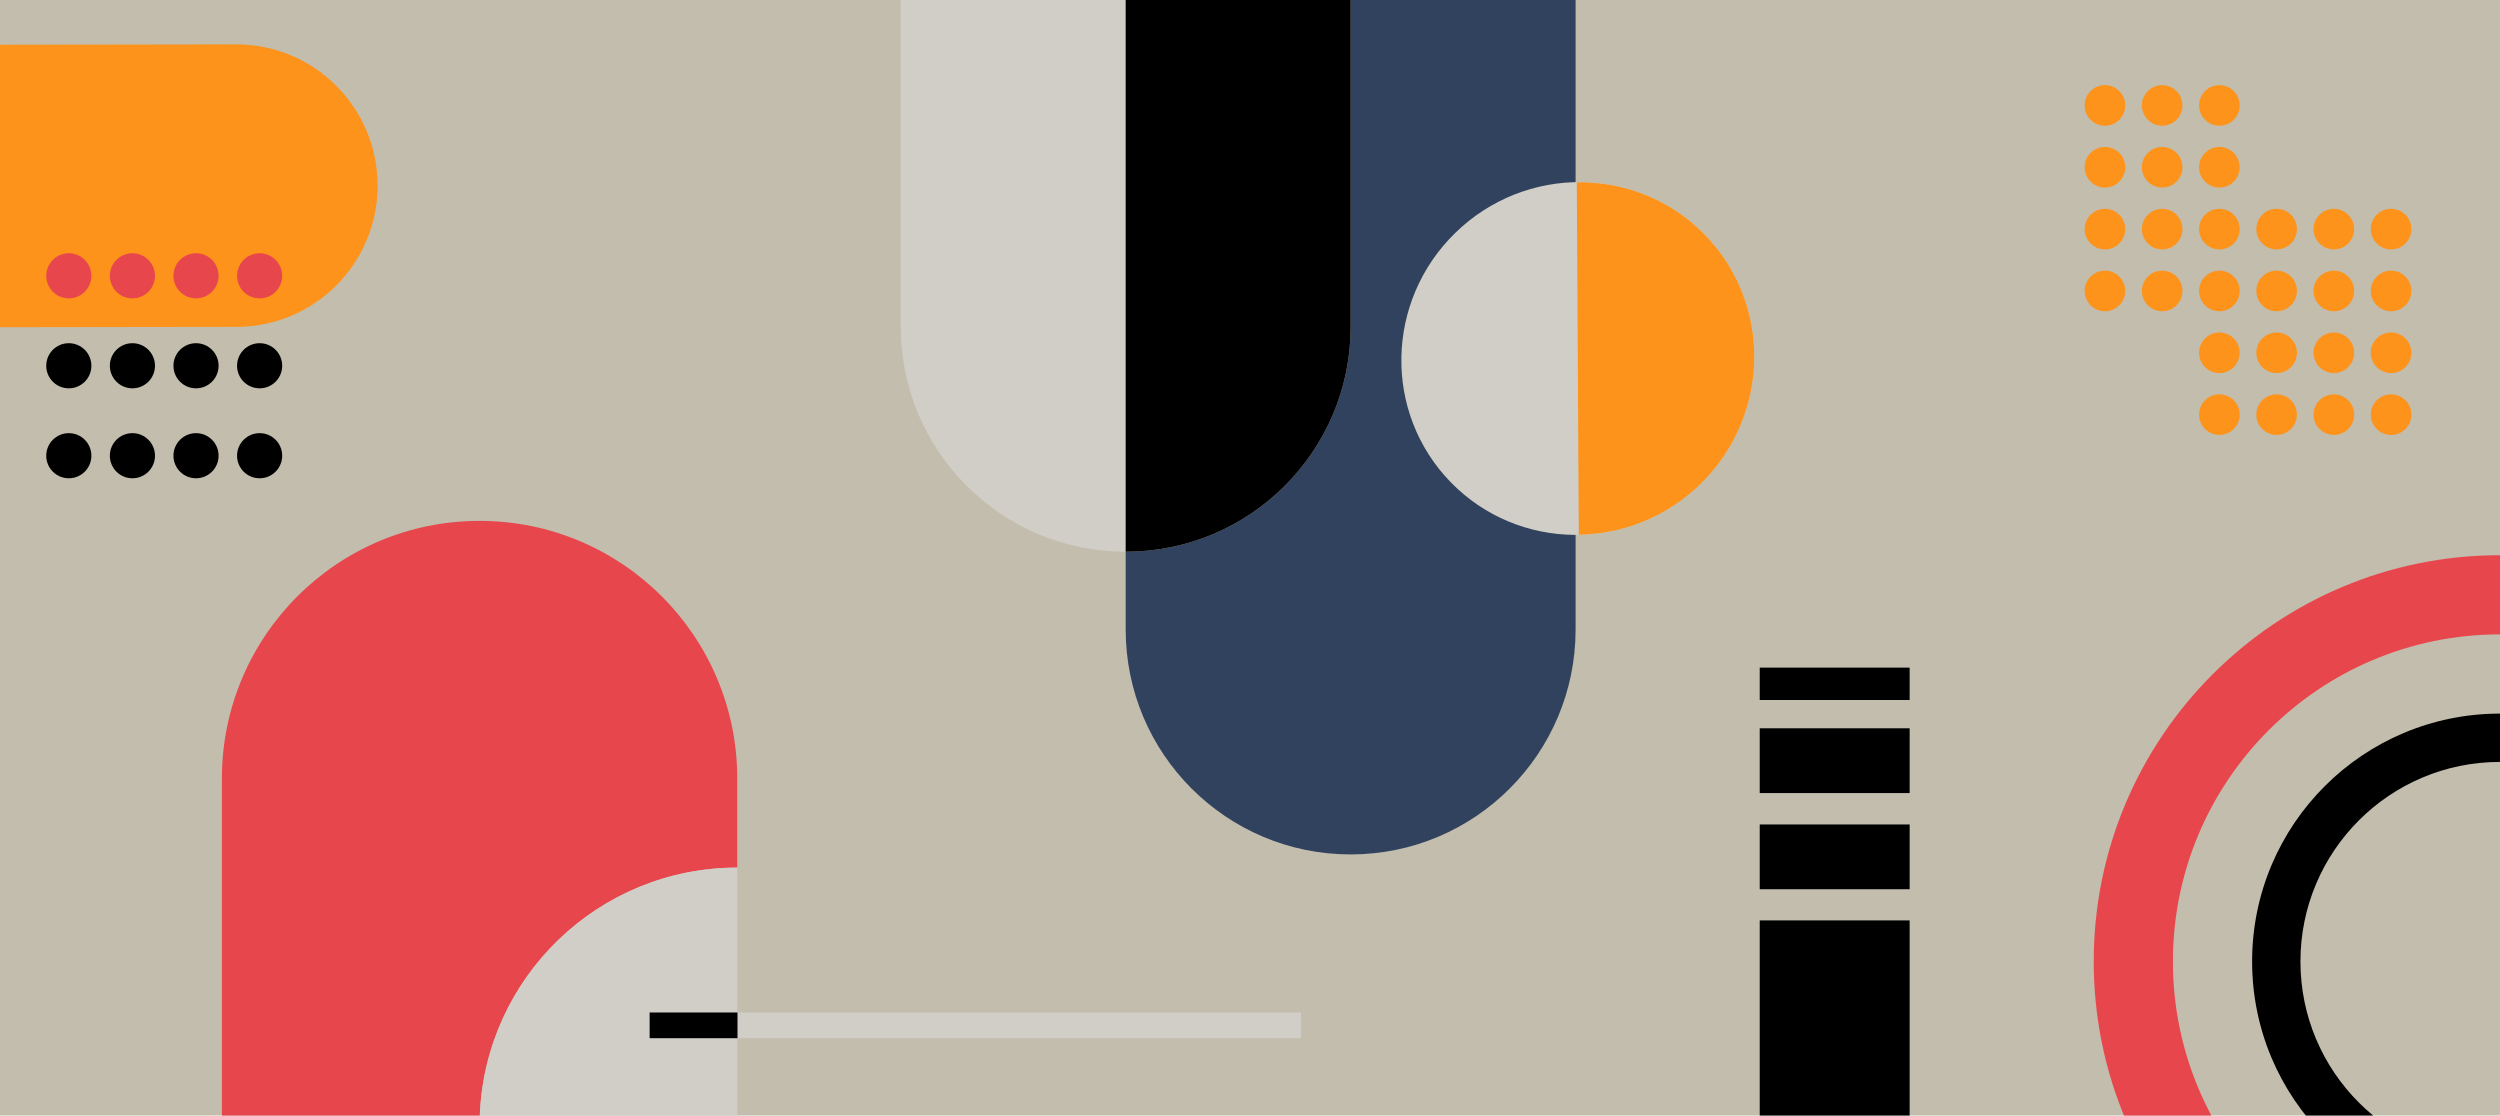 <?xml version="1.0" encoding="UTF-8" standalone="no"?>
<!-- Generator: Adobe Illustrator 27.5.0, SVG Export Plug-In . SVG Version: 6.00 Build 0)  -->

<svg
   version="1.1"
   x="0px"
   y="0px"
   viewBox="0 0 948 423"
   xml:space="preserve"
   id="svg58"
   sodipodi:docname="bottom.svg"
   inkscape:version="1.3.2 (091e20e, 2023-11-25)"
   width="948"
   height="423"
   xmlns:inkscape="http://www.inkscape.org/namespaces/inkscape"
   xmlns:sodipodi="http://sodipodi.sourceforge.net/DTD/sodipodi-0.dtd"
   xmlns:xlink="http://www.w3.org/1999/xlink"
   xmlns="http://www.w3.org/2000/svg"
   xmlns:svg="http://www.w3.org/2000/svg"><defs
   id="defs58">
	

		<defs
   id="defs1">
			<rect
   id="SVGID_1_"
   width="752"
   height="423"
   x="0"
   y="0" />
		</defs>
		<clipPath
   id="SVGID_00000129186441618515793110000010375839872262253997_">
			<use
   xlink:href="#SVGID_1_"
   style="overflow:visible"
   id="use1" />
		</clipPath>
		
		
		
		
		
		
		
		
		
	
			
				
			
		<clipPath
   clipPathUnits="userSpaceOnUse"
   id="clipPath58"><g
     id="g59"><use
       xlink:href="#SVGID_1_"
       style="overflow:visible"
       id="use59" /></g></clipPath><clipPath
   clipPathUnits="userSpaceOnUse"
   id="clipPath59"><g
     id="g60"
     transform="rotate(44.259)"><use
       xlink:href="#SVGID_1_"
       style="overflow:visible"
       id="use60" /></g></clipPath>
			
		<clipPath
   clipPathUnits="userSpaceOnUse"
   id="clipPath61"><g
     id="g62"><use
       xlink:href="#SVGID_1_"
       style="overflow:visible"
       id="use62" /></g></clipPath>
			
			
		<clipPath
   clipPathUnits="userSpaceOnUse"
   id="clipPath75"><g
     id="g76"><use
       xlink:href="#SVGID_1_"
       style="overflow:visible"
       id="use76" /></g></clipPath><clipPath
   clipPathUnits="userSpaceOnUse"
   id="clipPath76"><g
     id="g77"><use
       xlink:href="#SVGID_1_"
       style="overflow:visible"
       id="use77" /></g></clipPath>
			
			
			
		<clipPath
   clipPathUnits="userSpaceOnUse"
   id="clipPath78"><g
     id="g79"><use
       xlink:href="#SVGID_1_"
       style="overflow:visible"
       id="use79" /></g></clipPath><clipPath
   clipPathUnits="userSpaceOnUse"
   id="clipPath79"><g
     id="g80"><use
       xlink:href="#SVGID_1_"
       style="overflow:visible"
       id="use80" /></g></clipPath><clipPath
   clipPathUnits="userSpaceOnUse"
   id="clipPath80"><g
     id="g81"><use
       xlink:href="#SVGID_1_"
       style="overflow:visible"
       id="use81" /></g></clipPath>
			
			
		<clipPath
   clipPathUnits="userSpaceOnUse"
   id="clipPath82"><g
     id="g83"><use
       xlink:href="#SVGID_1_"
       style="overflow:visible"
       id="use83" /></g></clipPath><clipPath
   clipPathUnits="userSpaceOnUse"
   id="clipPath83"><g
     id="g84"><use
       xlink:href="#SVGID_1_"
       style="overflow:visible"
       id="use84" /></g></clipPath>
			
			
		<clipPath
   clipPathUnits="userSpaceOnUse"
   id="clipPath85"><g
     id="g86"><use
       xlink:href="#SVGID_1_"
       style="overflow:visible"
       id="use86" /></g></clipPath><clipPath
   clipPathUnits="userSpaceOnUse"
   id="clipPath86"><g
     id="g87"><use
       xlink:href="#SVGID_1_"
       style="overflow:visible"
       id="use87" /></g></clipPath>
			
		
				
				
				
			<clipPath
   clipPathUnits="userSpaceOnUse"
   id="clipPath90"><g
     id="g92"><g
       id="g91"><use
         xlink:href="#SVGID_1_"
         style="overflow:visible"
         id="use90" /></g></g></clipPath><clipPath
   clipPathUnits="userSpaceOnUse"
   id="clipPath92"><g
     id="g94"><g
       id="g93"><use
         xlink:href="#SVGID_1_"
         style="overflow:visible"
         id="use92" /></g></g></clipPath><clipPath
   clipPathUnits="userSpaceOnUse"
   id="clipPath94"><g
     id="g96"><g
       id="g95"><use
         xlink:href="#SVGID_1_"
         style="overflow:visible"
         id="use94" /></g></g></clipPath></defs><sodipodi:namedview
   id="namedview58"
   pagecolor="#505050"
   bordercolor="#eeeeee"
   borderopacity="1"
   inkscape:showpageshadow="0"
   inkscape:pageopacity="0"
   inkscape:pagecheckerboard="0"
   inkscape:deskcolor="#505050"
   inkscape:zoom="0.4481382"
   inkscape:cx="528.85471"
   inkscape:cy="100.41545"
   inkscape:window-width="1440"
   inkscape:window-height="847"
   inkscape:window-x="0"
   inkscape:window-y="25"
   inkscape:window-maximized="0"
   inkscape:current-layer="svg58" />


			
		
			
		
			
		
			
		
			
		
			
		<g
   id="BACKGROUND"
   style="fill:#c3bdad;fill-opacity:1"
   transform="scale(1.261,1)">
	<rect
   style="fill:#c3bdad;fill-opacity:1"
   width="752"
   height="423"
   id="rect1"
   x="0"
   y="0" />
</g><path
   style="fill:#e8464d;fill-opacity:1"
   d="M 627.969,364.593 C 627.969,296.091 683.5,240.562 752,240.562 v -30.03 c -85.085,0 -154.061,68.975 -154.061,154.061 0,85.086 68.976,154.061 154.061,154.061 v -30.03 c -68.5,0 -124.031,-55.532 -124.031,-124.031 z"
   id="path1"
   clip-path="url(#clipPath83)"
   transform="translate(196)" /><path
   style="fill:#000000;fill-opacity:1"
   d="m 676.327,364.593 c 0,-41.794 33.879,-75.675 75.673,-75.675 v -18.322 c -51.913,0 -93.997,42.083 -93.997,93.997 0,51.913 42.083,93.997 93.997,93.997 v -18.322 c -41.794,0 -75.673,-33.881 -75.673,-75.675 z"
   id="path2"
   clip-path="url(#clipPath82)"
   transform="translate(196)" /><path
   style="fill:#e8464d;fill-opacity:1"
   d="m 149.946,423 c 1.956,-52.244 44.903,-94.004 97.621,-94.004 v -33.768 c 0,-53.964 -43.744,-97.713 -97.711,-97.713 -53.967,0 -97.713,43.749 -97.713,97.713 L 52.14,423 Z"
   id="path3"
   clip-path="url(#clipPath76)"
   transform="translate(32)" /><path
   style="fill:#d1cec7;fill-opacity:1"
   d="m 247.567,423 v -94.004 c -52.717,0 -95.665,41.76 -97.621,94.004 z"
   id="path4"
   clip-path="url(#clipPath75)"
   transform="translate(32)" /><path
   style="fill:#31425e;fill-opacity:1"
   d="M 489.467,238.695 V 0 h -85.304 v 123.912 c 0,47.113 -38.193,85.304 -85.304,85.304 v 29.48 c 0,47.11 38.191,85.303 85.304,85.303 47.114,-0.001 85.304,-38.194 85.304,-85.304 z"
   id="path5"
   clip-path="url(#clipPath80)"
   transform="translate(108)" /><path
   style="fill:#d1cec7;fill-opacity:1"
   d="m 233.557,0 v 123.912 c 0,47.113 38.191,85.304 85.304,85.304 V 0 Z"
   id="path6"
   clip-path="url(#clipPath79)"
   transform="translate(108)" /><path
   style="fill:#000000;fill-opacity:1"
   d="M 404.164,123.912 V 0 H 318.86 v 209.215 c 47.111,0 85.304,-38.19 85.304,-85.303 z"
   id="path7"
   clip-path="url(#clipPath78)"
   transform="translate(108)" /><ellipse
   transform="rotate(-44.259,54,-132.791)"
   style="fill:#d1cec7;fill-opacity:1;stroke-width:1"
   cx="256.276"
   cy="439.543"
   rx="67.255"
   ry="66.539"
   id="ellipse7"
   clip-path="url(#clipPath59)" /><path
   style="fill:#fd931a;fill-opacity:1"
   d="M 538.47,89.014 C 525.246,75.443 507.579,68.84 489.92,69.13 l 0.764,133.643 c 16.588,-0.27 33.171,-6.612 46.055,-19.166 26.603,-25.924 27.378,-68.273 1.731,-94.593 z"
   id="path8"
   clip-path="url(#clipPath58)"
   transform="translate(108)" /><g
   clip-path="url(#SVGID_00000129186441618515793110000010375839872262253997_)"
   id="g11"
   style="fill:#fd931a;fill-opacity:1">
			<g
   id="g10"
   style="fill:#fd931a;fill-opacity:1">
				<g
   id="g9"
   style="fill:#fd931a;fill-opacity:1">
					<path
   style="fill:#fd931a;fill-opacity:1"
   d="m 89.551,16.829 -149.875,0.217 0.155,107.124 149.875,-0.217 C 119.29,123.91 143.233,99.897 143.19,70.313 143.148,40.734 119.135,16.786 89.551,16.829 Z"
   id="path9" />
				</g>
			</g>
		</g><g
   id="g17"
   clip-path="url(#clipPath94)"
   style="fill:#e8464d;fill-opacity:1">
					<g
   id="g16"
   style="fill:#e8464d;fill-opacity:1">
						<g
   id="g12"
   style="fill:#e8464d;fill-opacity:1">
							<path
   style="fill:#e8464d;fill-opacity:1"
   d="m 89.892,104.588 c 0,-4.728 3.832,-8.557 8.557,-8.557 4.728,0 8.559,3.83 8.559,8.557 0,4.728 -3.832,8.557 -8.559,8.557 -4.725,0 -8.557,-3.829 -8.557,-8.557 z"
   id="path11" />
						</g>
						<g
   id="g13"
   style="fill:#e8464d;fill-opacity:1">
							<path
   style="fill:#e8464d;fill-opacity:1"
   d="m 65.772,104.588 c 0,-4.728 3.832,-8.557 8.56,-8.557 4.725,0 8.557,3.83 8.557,8.557 0,4.728 -3.832,8.557 -8.557,8.557 -4.728,0 -8.56,-3.829 -8.56,-8.557 z"
   id="path12" />
						</g>
						<g
   id="g14"
   style="fill:#e8464d;fill-opacity:1">
							<path
   style="fill:#e8464d;fill-opacity:1"
   d="m 41.653,104.588 c 0,-4.728 3.832,-8.557 8.557,-8.557 4.728,0 8.56,3.83 8.56,8.557 0,4.728 -3.832,8.557 -8.56,8.557 -4.725,0 -8.557,-3.829 -8.557,-8.557 z"
   id="path13" />
						</g>
						<g
   id="g15"
   style="fill:#e8464d;fill-opacity:1">
							<path
   style="fill:#e8464d;fill-opacity:1"
   d="m 17.534,104.588 c 0,-4.728 3.832,-8.557 8.56,-8.557 4.725,0 8.557,3.83 8.557,8.557 0,4.728 -3.832,8.557 -8.557,8.557 -4.728,0 -8.56,-3.829 -8.56,-8.557 z"
   id="path14" />
						</g>
					</g>
				</g><g
   id="g20"
   clip-path="url(#clipPath92)"
   style="fill:#000000;fill-opacity:1">
					<path
   style="fill:#000000;fill-opacity:1"
   d="m 89.892,138.697 c 0,-4.727 3.832,-8.557 8.557,-8.557 4.728,0 8.559,3.83 8.559,8.557 0,4.728 -3.832,8.557 -8.559,8.557 -4.725,0.001 -8.557,-3.829 -8.557,-8.557 z"
   id="path17" />
					<path
   style="fill:#000000;fill-opacity:1"
   d="m 65.772,138.697 c 0,-4.727 3.832,-8.557 8.56,-8.557 4.725,0 8.557,3.83 8.557,8.557 0,4.728 -3.832,8.557 -8.557,8.557 -4.728,0.001 -8.56,-3.829 -8.56,-8.557 z"
   id="path18" />
					<path
   style="fill:#000000;fill-opacity:1"
   d="m 41.653,138.697 c 0,-4.727 3.832,-8.557 8.557,-8.557 4.728,0 8.56,3.83 8.56,8.557 0,4.728 -3.832,8.557 -8.56,8.557 -4.725,0.001 -8.557,-3.829 -8.557,-8.557 z"
   id="path19" />
					<path
   style="fill:#000000;fill-opacity:1"
   d="m 17.534,138.697 c 0,-4.727 3.832,-8.557 8.56,-8.557 4.725,0 8.557,3.83 8.557,8.557 0,4.728 -3.832,8.557 -8.557,8.557 -4.728,0.001 -8.56,-3.829 -8.56,-8.557 z"
   id="path20" />
				</g><g
   id="g24"
   clip-path="url(#clipPath90)"
   style="fill:#000000;fill-opacity:1">
					<path
   style="fill:#000000;fill-opacity:1"
   d="m 89.892,172.807 c 0,-4.727 3.832,-8.557 8.557,-8.557 4.728,0 8.559,3.83 8.559,8.557 0,4.728 -3.832,8.557 -8.559,8.557 -4.725,0 -8.557,-3.829 -8.557,-8.557 z"
   id="path21" />
					<path
   style="fill:#000000;fill-opacity:1"
   d="m 65.772,172.807 c 0,-4.727 3.832,-8.557 8.56,-8.557 4.725,0 8.557,3.83 8.557,8.557 0,4.728 -3.832,8.557 -8.557,8.557 -4.728,0 -8.56,-3.829 -8.56,-8.557 z"
   id="path22" />
					<path
   style="fill:#000000;fill-opacity:1"
   d="m 41.653,172.807 c 0,-4.727 3.832,-8.557 8.557,-8.557 4.728,0 8.56,3.83 8.56,8.557 0,4.728 -3.832,8.557 -8.56,8.557 -4.725,0 -8.557,-3.829 -8.557,-8.557 z"
   id="path23" />
					<path
   style="fill:#000000;fill-opacity:1"
   d="m 17.534,172.807 c 0,-4.727 3.832,-8.557 8.56,-8.557 4.725,0 8.557,3.83 8.557,8.557 0,4.728 -3.832,8.557 -8.557,8.557 -4.728,0 -8.56,-3.829 -8.56,-8.557 z"
   id="path24" />
				</g><g
   clip-path="url(#SVGID_00000129186441618515793110000010375839872262253997_)"
   id="g29"
   style="fill:#000000;fill-opacity:1"
   transform="translate(148)">
			<rect
   x="519.286"
   y="349.019"
   style="fill:#000000;fill-opacity:1"
   width="56.854"
   height="73.981"
   id="rect26" />
			<rect
   x="519.286"
   y="312.635"
   style="fill:#000000;fill-opacity:1"
   width="56.854"
   height="24.559"
   id="rect27" />
			<rect
   x="519.286"
   y="276.169"
   style="fill:#000000;fill-opacity:1"
   width="56.854"
   height="24.561"
   id="rect28" />
			<rect
   x="519.286"
   y="253.16"
   style="fill:#000000;fill-opacity:1"
   width="56.854"
   height="12.28"
   id="rect29" />
		</g><g
   id="g55"
   clip-path="url(#clipPath61)"
   style="fill:#fd931a;fill-opacity:1"
   transform="translate(170,25.339)">
				<g
   id="g31"
   style="fill:#fd931a;fill-opacity:1">
					<path
   style="fill:#fd931a;fill-opacity:1"
   d="m 635.896,14.638 c 0,4.253 -3.448,7.704 -7.701,7.704 -4.253,0 -7.7,-3.451 -7.7,-7.704 0,-4.252 3.448,-7.7 7.7,-7.7 4.253,0 7.701,3.448 7.701,7.7 z"
   id="path29" />
					<path
   style="fill:#fd931a;fill-opacity:1"
   d="m 657.593,14.638 c 0,4.253 -3.448,7.704 -7.697,7.704 -4.253,0 -7.7,-3.451 -7.7,-7.704 0,-4.252 3.448,-7.7 7.7,-7.7 4.25,0 7.697,3.448 7.697,7.7 z"
   id="path30" />
					<path
   style="fill:#fd931a;fill-opacity:1"
   d="m 679.294,14.638 c 0,4.253 -3.445,7.704 -7.697,7.704 -4.256,0 -7.703,-3.451 -7.703,-7.704 0,-4.252 3.448,-7.7 7.703,-7.7 4.252,0 7.697,3.448 7.697,7.7 z"
   id="path31" />
				</g>
				<g
   id="g34"
   style="fill:#fd931a;fill-opacity:1">
					<path
   style="fill:#fd931a;fill-opacity:1"
   d="m 635.896,38.091 c 0,4.252 -3.448,7.697 -7.701,7.697 -4.253,0 -7.7,-3.445 -7.7,-7.697 0,-4.256 3.448,-7.701 7.7,-7.701 4.253,10e-4 7.701,3.445 7.701,7.701 z"
   id="path32" />
					<path
   style="fill:#fd931a;fill-opacity:1"
   d="m 657.593,38.091 c 0,4.252 -3.448,7.697 -7.697,7.697 -4.253,0 -7.7,-3.445 -7.7,-7.697 0,-4.256 3.448,-7.701 7.7,-7.701 4.25,10e-4 7.697,3.445 7.697,7.701 z"
   id="path33" />
					<path
   style="fill:#fd931a;fill-opacity:1"
   d="m 679.294,38.091 c 0,4.252 -3.445,7.697 -7.697,7.697 -4.256,0 -7.703,-3.445 -7.703,-7.697 0,-4.256 3.448,-7.701 7.703,-7.701 4.252,10e-4 7.697,3.445 7.697,7.701 z"
   id="path34" />
				</g>
				<g
   id="g40"
   style="fill:#fd931a;fill-opacity:1">
					<path
   style="fill:#fd931a;fill-opacity:1"
   d="m 635.896,61.538 c 0,4.252 -3.448,7.7 -7.701,7.7 -4.253,0 -7.7,-3.448 -7.7,-7.7 0,-4.253 3.448,-7.701 7.7,-7.701 4.253,10e-4 7.701,3.448 7.701,7.701 z"
   id="path35" />
					<path
   style="fill:#fd931a;fill-opacity:1"
   d="m 657.593,61.538 c 0,4.252 -3.448,7.7 -7.697,7.7 -4.253,0 -7.7,-3.448 -7.7,-7.7 0,-4.253 3.448,-7.701 7.7,-7.701 4.25,10e-4 7.697,3.448 7.697,7.701 z"
   id="path36" />
					<path
   style="fill:#fd931a;fill-opacity:1"
   d="m 679.294,61.538 c 0,4.252 -3.445,7.7 -7.697,7.7 -4.256,0 -7.703,-3.448 -7.703,-7.7 0,-4.253 3.448,-7.701 7.703,-7.701 4.252,10e-4 7.697,3.448 7.697,7.701 z"
   id="path37" />
					<path
   style="fill:#fd931a;fill-opacity:1"
   d="m 700.994,61.538 c 0,4.252 -3.448,7.7 -7.701,7.7 -4.253,0 -7.697,-3.448 -7.697,-7.7 0,-4.253 3.444,-7.701 7.697,-7.701 4.254,10e-4 7.701,3.448 7.701,7.701 z"
   id="path38" />
					<path
   style="fill:#fd931a;fill-opacity:1"
   d="m 722.695,61.538 c 0,4.252 -3.448,7.7 -7.701,7.7 -4.253,0 -7.7,-3.448 -7.7,-7.7 0,-4.253 3.448,-7.701 7.7,-7.701 4.253,10e-4 7.701,3.448 7.701,7.701 z"
   id="path39" />
					<path
   style="fill:#fd931a;fill-opacity:1"
   d="m 744.395,61.538 c 0,4.252 -3.451,7.7 -7.703,7.7 -4.25,0 -7.697,-3.448 -7.697,-7.7 0,-4.253 3.448,-7.701 7.697,-7.701 4.252,10e-4 7.703,3.448 7.703,7.701 z"
   id="path40" />
				</g>
				<g
   id="g46"
   style="fill:#fd931a;fill-opacity:1">
					<path
   style="fill:#fd931a;fill-opacity:1"
   d="m 635.896,84.991 c 0,4.252 -3.448,7.7 -7.701,7.7 -4.253,0 -7.7,-3.448 -7.7,-7.7 0,-4.253 3.448,-7.701 7.7,-7.701 4.253,0 7.701,3.448 7.701,7.701 z"
   id="path41" />
					<path
   style="fill:#fd931a;fill-opacity:1"
   d="m 657.593,84.991 c 0,4.252 -3.448,7.7 -7.697,7.7 -4.253,0 -7.7,-3.448 -7.7,-7.7 0,-4.253 3.448,-7.701 7.7,-7.701 4.25,0 7.697,3.448 7.697,7.701 z"
   id="path42" />
					<path
   style="fill:#fd931a;fill-opacity:1"
   d="m 679.294,84.991 c 0,4.252 -3.445,7.7 -7.697,7.7 -4.256,0 -7.703,-3.448 -7.703,-7.7 0,-4.253 3.448,-7.701 7.703,-7.701 4.252,0 7.697,3.448 7.697,7.701 z"
   id="path43" />
					<path
   style="fill:#fd931a;fill-opacity:1"
   d="m 700.994,84.991 c 0,4.252 -3.448,7.7 -7.701,7.7 -4.253,0 -7.697,-3.448 -7.697,-7.7 0,-4.253 3.444,-7.701 7.697,-7.701 4.254,0 7.701,3.448 7.701,7.701 z"
   id="path44" />
					<path
   style="fill:#fd931a;fill-opacity:1"
   d="m 722.695,84.991 c 0,4.252 -3.448,7.7 -7.701,7.7 -4.253,0 -7.7,-3.448 -7.7,-7.7 0,-4.253 3.448,-7.701 7.7,-7.701 4.253,0 7.701,3.448 7.701,7.701 z"
   id="path45" />
					<path
   style="fill:#fd931a;fill-opacity:1"
   d="m 744.395,84.991 c 0,4.252 -3.451,7.7 -7.703,7.7 -4.25,0 -7.697,-3.448 -7.697,-7.7 0,-4.253 3.448,-7.701 7.697,-7.701 4.252,0 7.703,3.448 7.703,7.701 z"
   id="path46" />
				</g>
				<g
   id="g50"
   style="fill:#fd931a;fill-opacity:1">
					<path
   style="fill:#fd931a;fill-opacity:1"
   d="m 679.294,108.444 c 0,4.246 -3.445,7.694 -7.697,7.694 -4.256,0 -7.703,-3.448 -7.703,-7.694 0,-4.259 3.448,-7.703 7.703,-7.703 4.252,-0.001 7.697,3.444 7.697,7.703 z"
   id="path47" />
					<path
   style="fill:#fd931a;fill-opacity:1"
   d="m 700.994,108.444 c 0,4.246 -3.448,7.694 -7.701,7.694 -4.253,0 -7.697,-3.448 -7.697,-7.694 0,-4.259 3.444,-7.703 7.697,-7.703 4.254,-0.001 7.701,3.444 7.701,7.703 z"
   id="path48" />
					<path
   style="fill:#fd931a;fill-opacity:1"
   d="m 722.695,108.444 c 0,4.246 -3.448,7.694 -7.701,7.694 -4.253,0 -7.7,-3.448 -7.7,-7.694 0,-4.259 3.448,-7.703 7.7,-7.703 4.253,-0.001 7.701,3.444 7.701,7.703 z"
   id="path49" />
					<path
   style="fill:#fd931a;fill-opacity:1"
   d="m 744.395,108.444 c 0,4.246 -3.451,7.694 -7.703,7.694 -4.25,0 -7.697,-3.448 -7.697,-7.694 0,-4.259 3.448,-7.703 7.697,-7.703 4.252,-0.001 7.703,3.444 7.703,7.703 z"
   id="path50" />
				</g>
				<g
   id="g54"
   style="fill:#fd931a;fill-opacity:1">
					<path
   style="fill:#fd931a;fill-opacity:1"
   d="m 679.294,131.89 c 0,4.253 -3.445,7.701 -7.697,7.701 -4.256,0 -7.703,-3.448 -7.703,-7.701 0,-4.252 3.448,-7.697 7.703,-7.697 4.252,0 7.697,3.445 7.697,7.697 z"
   id="path51" />
					<path
   style="fill:#fd931a;fill-opacity:1"
   d="m 700.994,131.89 c 0,4.253 -3.448,7.701 -7.701,7.701 -4.253,0 -7.697,-3.448 -7.697,-7.701 0,-4.252 3.444,-7.697 7.697,-7.697 4.254,0 7.701,3.445 7.701,7.697 z"
   id="path52" />
					<path
   style="fill:#fd931a;fill-opacity:1"
   d="m 722.695,131.89 c 0,4.253 -3.448,7.701 -7.701,7.701 -4.253,0 -7.7,-3.448 -7.7,-7.701 0,-4.252 3.448,-7.697 7.7,-7.697 4.253,0 7.701,3.445 7.701,7.697 z"
   id="path53" />
					<path
   style="fill:#fd931a;fill-opacity:1"
   d="m 744.395,131.89 c 0,4.253 -3.451,7.701 -7.703,7.701 -4.25,0 -7.697,-3.448 -7.697,-7.701 0,-4.252 3.448,-7.697 7.697,-7.697 4.252,0 7.703,3.445 7.703,7.697 z"
   id="path54" />
				</g>
			</g><rect
   x="214.339"
   y="383.935"
   style="fill:#d1cec7;fill-opacity:1"
   width="246.976"
   height="9.749"
   id="rect56"
   clip-path="url(#clipPath86)"
   transform="translate(32)" /><rect
   x="214.339"
   y="383.935"
   style="fill:#000000;fill-opacity:1"
   width="33.319"
   height="9.749"
   id="rect57"
   clip-path="url(#clipPath85)"
   transform="translate(32)" />
			
		
</svg>
